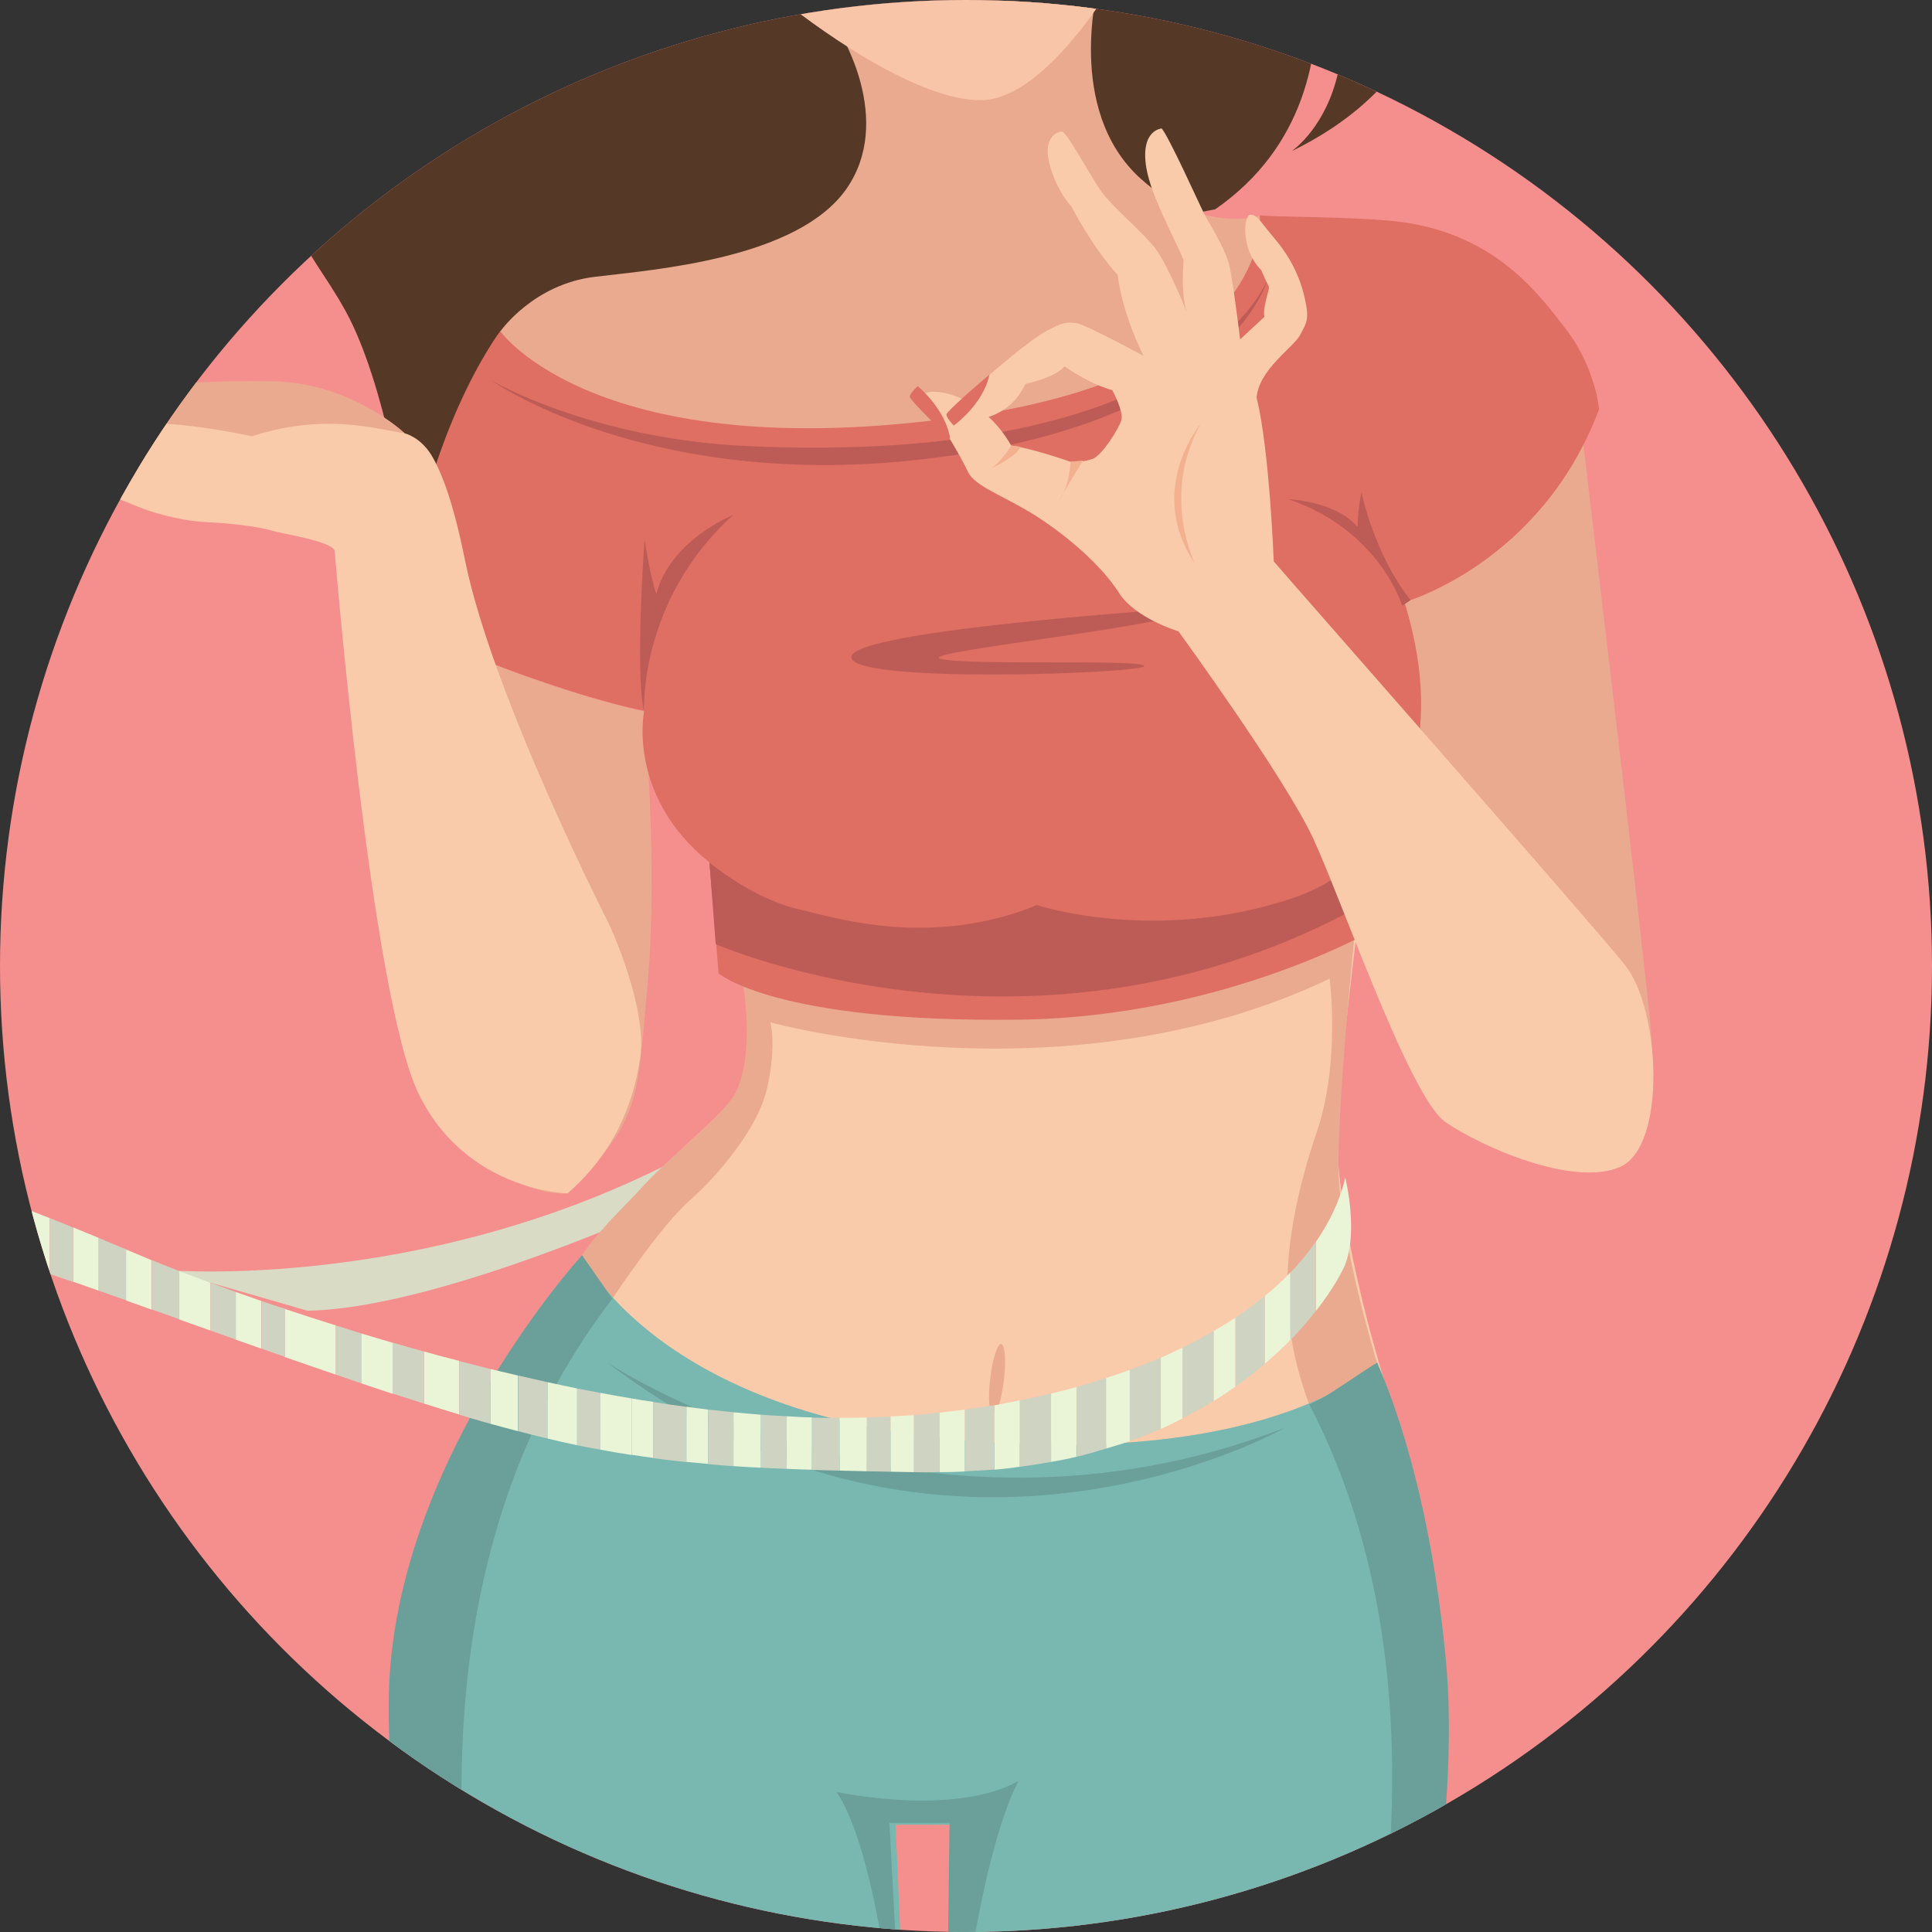 <?xml version="1.0" encoding="utf-8"?>
<!-- Generator: Adobe Illustrator 26.0.1, SVG Export Plug-In . SVG Version: 6.00 Build 0)  -->
<svg version="1.1" id="Layer_1" xmlns="http://www.w3.org/2000/svg" xmlns:xlink="http://www.w3.org/1999/xlink" x="0px" y="0px"
	 viewBox="0 0 86.76 86.76" style="enable-background:new 0 0 86.76 86.76;" xml:space="preserve">
<rect x="0" y="0" width="86.76" height="86.76" fill="#333333" stroke="none"/>
<style type="text/css">
	.st0{clip-path:url(#SVGID_00000067231374309329272430000000145402191783455646_);fill:#F58F8E;}
	.st1{clip-path:url(#SVGID_00000067231374309329272430000000145402191783455646_);fill:#D9DBC5;}
	.st2{clip-path:url(#SVGID_00000067231374309329272430000000145402191783455646_);fill:#EAAA8F;}
	.st3{clip-path:url(#SVGID_00000067231374309329272430000000145402191783455646_);fill:#DF6E63;}
	.st4{clip-path:url(#SVGID_00000067231374309329272430000000145402191783455646_);fill:#563827;}
	.st5{clip-path:url(#SVGID_00000067231374309329272430000000145402191783455646_);fill:#F9CBAA;}
	.st6{clip-path:url(#SVGID_00000067231374309329272430000000145402191783455646_);fill:#BD5C56;}
	.st7{clip-path:url(#SVGID_00000067231374309329272430000000145402191783455646_);fill:#79B7B1;}
	.st8{clip-path:url(#SVGID_00000067231374309329272430000000145402191783455646_);fill:#F8C5A8;}
	.st9{clip-path:url(#SVGID_00000067231374309329272430000000145402191783455646_);fill:#6B9F99;}
	.st10{clip-path:url(#SVGID_00000067231374309329272430000000145402191783455646_);fill:#F3B190;}
	.st11{clip-path:url(#SVGID_00000067231374309329272430000000145402191783455646_);fill:#EAF5D8;}
	.st12{clip-path:url(#SVGID_00000067231374309329272430000000145402191783455646_);fill:#CFD3C1;}
</style>
<g>
	<g>
		<defs>
			<circle id="SVGID_1_" cx="43.38" cy="43.38" r="43.38"/>
		</defs>
		<clipPath id="SVGID_00000060741861533372994010000014589573210000236426_">
			<use xlink:href="#SVGID_1_"  style="overflow:visible;"/>
		</clipPath>
		
			<circle style="clip-path:url(#SVGID_00000060741861533372994010000014589573210000236426_);fill:#F58F8E;" cx="43.38" cy="43.38" r="43.38"/>
		<path style="clip-path:url(#SVGID_00000060741861533372994010000014589573210000236426_);fill:#D9DBC5;" d="M33.78,50.1
			l-2.35,3.31c0,0-11.32,5.34-17.62,5.45l-6.3-1.82C7.52,57.04,21.29,58.22,33.78,50.1z"/>
		<path style="clip-path:url(#SVGID_00000060741861533372994010000014589573210000236426_);fill:#EAAA8F;" d="M28.92,31.95
			c0,0,0.65,6.78,0.16,12.25c-0.49,5.47-0.33,6.04-3.59,9.39c0,0-1.96,0.25-4.17-1.88s-1.14-22.71-1.14-22.71
			S24.51,30.97,28.92,31.95z"/>
		<path style="clip-path:url(#SVGID_00000060741861533372994010000014589573210000236426_);fill:#EAAA8F;" d="M71.07,19.69
			c0,0,2.62,21.92,3.03,26.17s-0.6,6.25-2.15,6.72c-0.7,0.21-4.47-2.91-5.45-5.28s-3.52-20.1-3.52-20.1S70.74,17.73,71.07,19.69z"/>
		<path style="clip-path:url(#SVGID_00000060741861533372994010000014589573210000236426_);fill:#563827;" d="M56.69-15.1
			c0,0,7.02,5.23,7.84,9.15C65.35-2.03,64.7,3.52,58,6.79c0,0,5.39-3.59-0.33-14.05c0,0,4.9,11.11-3.1,16.66l-30.06,5.72l-6.29,8.33
			c0,0-0.9-6.21-2.7-9.48s-3.27-3.43-1.96-9.64c0,0-3.1,1.63-0.82,7.52c0,0-6.04-5.72-1.63-9.97S21.73-4.49,23.2-10.04
			C24.67-15.59,56.69-15.1,56.69-15.1z"/>
		<path style="clip-path:url(#SVGID_00000060741861533372994010000014589573210000236426_);fill:#EAAA8F;" d="M0.9,17.24
			c3.47,0.55,5.75-0.19,11.27-0.12c3.59,0.04,6,2.33,6,2.33v3.19L3.84,20.67C3.84,20.67-0.23,17.07,0.9,17.24z"/>
		<path style="clip-path:url(#SVGID_00000060741861533372994010000014589573210000236426_);fill:#F9CBAA;" d="M33.25,42.97
			c0,0,0.9,3.96-0.22,6.14c-0.42,0.83-2.4,2.35-3.95,3.99c-1.55,1.63-3.2,3.74-3.43,4c0,0,3.76,7.72,18.13,8.41
			c13.6,0.65,18.46-3.27,18.46-3.27S59.59,54,60.08,49.35s0.98-8.58,0.98-8.58s-6.25,3.55-14.46,4.04S33.25,42.97,33.25,42.97z"/>
		<path style="clip-path:url(#SVGID_00000060741861533372994010000014589573210000236426_);fill:#EAAA8F;" d="M27.5,58.32
			c0,0,2.17-3.28,3.46-4.4c0.99-0.86,3.09-3.12,3.51-5.15c0.41-1.96,0.12-2.86,0.12-2.86s13.27,3.68,25.12-1.96
			c0,0,0.49,3.72-0.57,6.86c-1.88,5.55-1.55,8.99-0.35,12.25c0,0,1.98-0.98,3.04-1.88c0,0-1.67-5.47-1.72-8.66
			c-0.04-3.19,0.74-10.74,0.74-10.74s-10.78,6.45-27.53,2.12c0,0,0.65,3.31-0.3,5.2c-0.48,0.95-3.14,3.02-4.24,4.27
			c-0.66,0.74-1.69,1.65-2.65,2.99C26.14,56.37,27.11,58.09,27.5,58.32z"/>
		<path style="clip-path:url(#SVGID_00000060741861533372994010000014589573210000236426_);fill:#DF6E63;" d="M31.86,38.73
			l0.41,4.98c0,0,2.53,2.22,13.48,2.08c9.52-0.12,16.42-4.29,16.42-4.29l0.16-4.82c0,0,2.78-3.02,0.74-9.64c0,0,6.13-1.72,8.74-8.66
			c0,0-0.16-1.92-1.55-3.68c-1.1-1.39-3.13-4.34-7.76-4.78c-2.16-0.2-4.98-0.16-5.92-0.25c0,0-1.43,7.31-15.48,8.86
			c-14.05,1.55-18.62-3.68-18.62-3.68s-3.59,4.66-4.41,13.31c0,0,6.45,2.86,10.86,3.76C28.92,31.95,28.14,35.74,31.86,38.73z"/>
		<path style="clip-path:url(#SVGID_00000060741861533372994010000014589573210000236426_);fill:#BD5C56;" d="M22.06,17.08
			c0,0,7.92,5.63,21.81,3.19c11.6-2.04,13.07-7.76,13.07-7.76s-3.12,8.46-23.44,7.52C26.47,19.69,22.06,17.08,22.06,17.08z"/>
		<path style="clip-path:url(#SVGID_00000060741861533372994010000014589573210000236426_);fill:#EAAA8F;" d="M56.57,9.69
			c0,0-2.56,0.85-5.35-1.67c-3.43-3.1-1.88-8.74-1.88-8.74L37.7,1.44c0,0,2.49,3.96,0.29,7.07c-2.21,3.1-8.5,3.59-11.27,3.92
			c-2.78,0.33-4.25,2.45-4.25,2.45s4.33,6.13,20.67,3.84c0,0,6.45-0.65,10.13-3.43S56.57,9.69,56.57,9.69z"/>
		<path style="clip-path:url(#SVGID_00000060741861533372994010000014589573210000236426_);fill:#79B7B1;" d="M26.14,56.37
			c0,0,3.35,7.19,17.32,8.33c13.97,1.14,18.38-3.51,18.38-3.51s4.37,9.84,2.78,21.36c-1.59,11.52-5.39,25.61-5.39,25.61H42.31
			l0.61-26.22h-2.7l1.1,25.85H23.44c0,0-5.76-18.75-5.88-28.06S21.12,62.05,26.14,56.37z"/>
		<path style="clip-path:url(#SVGID_00000060741861533372994010000014589573210000236426_);fill:#BD5C56;" d="M31.86,38.73
			c0,0,1.92,1.64,4.08,2.12c1.47,0.33,5.8,1.76,10.62-0.2c0,0-3.84,3.47-14.43,1.18L31.86,38.73z"/>
		<path style="clip-path:url(#SVGID_00000060741861533372994010000014589573210000236426_);fill:#BD5C56;" d="M62.33,36.68
			l-0.25,3.43c0,0-2.99,1.72-7.52,1.63c-4.33-0.08-6.53,0.53-8.01-1.1c0,0,5.3,1.76,11.44-0.29C61.43,39.22,62.33,36.68,62.33,36.68
			z"/>
		<path style="clip-path:url(#SVGID_00000060741861533372994010000014589573210000236426_);fill:#BD5C56;" d="M53.59,27.29
			c0,0-15.28,0.98-15.36,2.21c-0.08,1.23,13.15,0.74,13.15,0.41s-8.09,0-9.15-0.33C41.17,29.25,53.67,28.03,53.59,27.29z"/>
		<path style="clip-path:url(#SVGID_00000060741861533372994010000014589573210000236426_);fill:#BD5C56;" d="M28.92,31.95
			c0,0-0.25-4.98,4-8.82c0,0-2.8,1.1-3.45,3.55c0,0-0.27-0.81-0.52-2.42C28.94,24.26,28.51,30.11,28.92,31.95L28.92,31.95z"/>
		<path style="clip-path:url(#SVGID_00000060741861533372994010000014589573210000236426_);fill:#BD5C56;" d="M62.97,27.21
			c0,0-0.99-3.38-5.1-4.79c0,0,2.12,0.08,3.1,1.25c0,0-0.03-0.57,0.17-1.56c0,0,0.55,2.74,2.2,4.84L62.97,27.21z"/>
		
			<ellipse transform="matrix(0.117 -0.993 0.993 0.117 -21.94 99.15)" style="clip-path:url(#SVGID_00000060741861533372994010000014589573210000236426_);fill:#EAAA8F;" cx="44.77" cy="61.91" rx="1.59" ry="0.31"/>
		<path style="clip-path:url(#SVGID_00000060741861533372994010000014589573210000236426_);fill:#F8C5A8;" d="M35.09-0.03
			c0,0,5.51,4.53,8.94,4.53c3.43,0,7.35-7.35,7.6-8.45S34.23-4.08,35.09-0.03z"/>
		<path style="clip-path:url(#SVGID_00000060741861533372994010000014589573210000236426_);fill:#F9CBAA;" d="M25.49,53.59
			c0,0-4.57-0.08-6.7-4.49s-3.76-24.34-3.76-24.34c-0.01-0.44-2.41-0.8-2.78-0.92c-0.37-0.12-1.45-0.32-2.93-0.39
			s-2.88-0.6-2.88-0.6S3.32,21.6,2.59,21.3c-0.74-0.3-1.29-1.06-1.48-1.45s-1.8-5.1-1.8-5.1l0.09-0.99
			c1.73,0.29,1.96,2.91,1.96,2.91c1.11,0.97,1.71,2.35,1.71,2.35l0.74,0.05c-0.48-0.28-1.22-1.2-1.41-1.64
			c-0.18-0.44-1.2-1.91-1.2-1.91l0.19-0.41c1.53-0.18,2.94,2.21,2.94,2.21c1.41,0.55,1.9,1.72,1.9,1.72
			c1.72-0.18,5.08,0.55,5.08,0.55c2.62-0.84,4.56-0.56,6.1-0.27c0.26,0.05,0.52,0.1,0.76,0.14c0,0,0.7,0.15,1.21,0.99
			c0.47,0.78,0.99,2.18,1.49,4.65c1.23,6.13,6.49,16.42,6.49,16.42s1.72,3.68,1.39,5.96C28.43,49.75,27.45,51.88,25.49,53.59z"/>
		<path style="clip-path:url(#SVGID_00000060741861533372994010000014589573210000236426_);fill:#F9CBAA;" d="M-1.26,13.53
			c0,0-0.53-0.75-1.15-0.57l-0.11,0.94c0,0,2.04,4.78,2.45,5.51c0.41,0.74,0.8,1.1,1.86,1.26c0,0-0.23-0.14-0.57-0.82
			s-1.7-4.52-1.7-4.52L-1.26,13.53z"/>
		<path style="clip-path:url(#SVGID_00000060741861533372994010000014589573210000236426_);fill:#6B9F99;" d="M26.88,107.79
			c0,0-14.25-30.11,0.62-49.47l-1.36-1.95c0,0-8.17,8.9-8.66,19.2c-0.49,10.29,5.96,32.22,5.96,32.22H26.88z"/>
		<path style="clip-path:url(#SVGID_00000060741861533372994010000014589573210000236426_);fill:#6B9F99;" d="M41.33,107.79
			c0,0-0.49-22.42-3.76-27.32c0,0,5.23,1.14,8.17-0.49c0,0-3.43,5.64-3.43,28.18l0.33-26.3h-2.7L41.33,107.79z"/>
		<path style="clip-path:url(#SVGID_00000060741861533372994010000014589573210000236426_);fill:#6B9F99;" d="M61.84,61.19
			c-0.86,0.53-2.3,1.58-3.04,1.88c9.86,19.01-3,45.09-3,45.09h3.43c0,0,6.87-21.05,5.7-33.63C64.43,69.25,63.32,64.56,61.84,61.19z"
			/>
		<path style="clip-path:url(#SVGID_00000060741861533372994010000014589573210000236426_);fill:#BD5C56;" d="M32.14,42.4
			c0,0,15.07,6.58,29.94-2.29l0.14-1.67c0,0-0.18,3.14-11.33,3.14c-3.14,0-4.33-0.94-4.33-0.94s-2.16,1.1-4.9,1.1
			c-9.23,0-9.8-3.02-9.8-3.02L32.14,42.4z"/>
		<path style="clip-path:url(#SVGID_00000060741861533372994010000014589573210000236426_);fill:#DF6E63;" d="M1.81,16.39
			c0,0,0.28-1.42-0.76-1.85c0,0-0.16-0.11-0.29-0.02c-0.13,0.09-0.05,0.25-0.05,0.25L1.81,16.39z"/>
		<path style="clip-path:url(#SVGID_00000060741861533372994010000014589573210000236426_);fill:#6B9F99;" d="M27.28,61.19
			c0,0,13.89,9.31,30.39,2.94C57.67,64.13,42.48,72.79,27.28,61.19z"/>
		<path style="clip-path:url(#SVGID_00000060741861533372994010000014589573210000236426_);fill:#F9CBAA;" d="M45.41,20.01
			c0.98,0.13,2.67,0.73,2.67,0.73s0.58,0.03,1-0.14s1.17-1.35,1.28-1.75c0.1-0.39-0.41-1.33-0.41-1.33
			c-1.04-0.28-2.15-1.07-2.15-1.07c-0.37,0.5-1.75,0.79-1.75,0.79c-0.9,1.91-2.95,1.63-2.95,1.63s0.25-0.36,0.67-0.84
			c0.42-0.48,0.66-1.19,0.66-1.19s1.69-1.48,2.48-1.93c0.79-0.45,1.01-0.45,1.42-0.4s3.02,1.47,3.02,1.47
			c-1.01-2.06-1.16-3.63-1.16-3.63C49,11.02,48.13,9.3,48.13,9.3s-0.69-0.73-1-1.93s0.34-1.46,0.56-1.46c0.22,0,1.33,2.1,1.81,2.75
			c0.48,0.64,1.82,1.78,2.37,2.48c0.55,0.7,1.42,2.86,1.42,2.86c-0.26-0.86-0.16-1.83-0.14-2.32c-0.41-1.02-1.44-2.81-1.67-4.13
			c-0.29-1.73,0.69-1.78,0.69-1.78c0.35,0.43,1.61,3.23,1.88,3.78s0.99,1.58,1.18,2.48c0.18,0.89,0.46,3.21,0.46,3.21l1.09-1.01
			c-0.09-0.45,0.25-1.24,0.2-1.36c-0.05-0.11-0.19-0.36-0.34-0.74c-0.95-0.94-0.79-2.5-0.48-2.49c0.31,0.01,0.43,0.31,1.1,1.1
			c0.67,0.79,1.11,1.67,1.33,2.64s0.09,1.11-0.21,1.67c-0.3,0.56-1.85,1.54-1.95,2.81c0.58,2.32,0.77,7.35,0.77,7.35
			c0.67,0.79,14.17,16.13,15.77,18.12c1.6,2,1.88,8.14-0.21,9.07c-2.09,0.93-6.27-0.91-7.86-2.02c-1.6-1.12-4.66-10.01-5.94-12.75
			c-1.28-2.74-6.04-9.28-6.04-9.28s-1.95-0.58-2.68-1.74c-0.73-1.16-2.24-2.49-3.67-3.41c-1.43-0.92-2.79-1.34-3.1-2.01
			s-1.52-2.78-2.13-3.32c0,0,0.04-0.33,0.77-0.27C42.83,17.66,44.36,18.18,45.41,20.01z"/>
		<path style="clip-path:url(#SVGID_00000060741861533372994010000014589573210000236426_);fill:#DF6E63;" d="M44.43,16.83
			c0,0-1.56,1.3-1.91,1.74c-0.1,0.12,0.31,0.54,0.31,0.54S44.15,18.17,44.43,16.83z"/>
		<path style="clip-path:url(#SVGID_00000060741861533372994010000014589573210000236426_);fill:#DF6E63;" d="M42.67,19.71
			c0,0-1.48-1.39-1.8-1.85c-0.09-0.13,0.34-0.52,0.34-0.52S42.47,18.36,42.67,19.71z"/>
		<path style="clip-path:url(#SVGID_00000060741861533372994010000014589573210000236426_);fill:#F3B190;" d="M53.68,25.34
			c0,0-1.57-3.02,0.23-6.3C53.91,19.04,51.42,22.03,53.68,25.34z"/>
		<path style="clip-path:url(#SVGID_00000060741861533372994010000014589573210000236426_);fill:#F3B190;" d="M48.08,20.73
			c0,0-0.06,1.17-0.53,1.75l1.08-1.8L48.08,20.73z"/>
		<path style="clip-path:url(#SVGID_00000060741861533372994010000014589573210000236426_);fill:#F3B190;" d="M45.41,20.01
			c0,0-0.51,0.82-0.94,1.04c0,0,1.16-0.51,1.36-0.99L45.41,20.01z"/>
		<path style="clip-path:url(#SVGID_00000060741861533372994010000014589573210000236426_);fill:#EAF5D8;" d="M19.04,60.69v2.34
			c0.54,0.17,1.08,0.34,1.58,0.49v-2.41C20.09,60.98,19.56,60.84,19.04,60.69z"/>
		<path style="clip-path:url(#SVGID_00000060741861533372994010000014589573210000236426_);fill:#CFD3C1;" d="M20.62,61.12v2.41
			c0.48,0.14,0.96,0.29,1.41,0.41v-2.46C21.56,61.36,21.09,61.24,20.62,61.12z"/>
		<path style="clip-path:url(#SVGID_00000060741861533372994010000014589573210000236426_);fill:#CFD3C1;" d="M17.63,60.29v2.29
			c0.49,0.16,0.95,0.3,1.41,0.45v-2.34C18.56,60.56,18.09,60.43,17.63,60.29z"/>
		<path style="clip-path:url(#SVGID_00000060741861533372994010000014589573210000236426_);fill:#EAF5D8;" d="M16.22,59.88v2.24
			c0.48,0.16,0.96,0.32,1.41,0.47v-2.29C17.15,60.16,16.68,60.02,16.22,59.88z"/>
		<path style="clip-path:url(#SVGID_00000060741861533372994010000014589573210000236426_);fill:#EAF5D8;" d="M22.03,61.48v2.46
			c0.42,0.12,0.83,0.22,1.23,0.33v-2.5C22.85,61.67,22.44,61.58,22.03,61.48z"/>
		<path style="clip-path:url(#SVGID_00000060741861533372994010000014589573210000236426_);fill:#CFD3C1;" d="M25.9,62.35v2.55
			c0.36,0.07,0.71,0.14,1.06,0.2v-2.55C26.61,62.48,26.25,62.42,25.9,62.35z"/>
		<path style="clip-path:url(#SVGID_00000060741861533372994010000014589573210000236426_);fill:#EAF5D8;" d="M28.37,62.8v2.53
			c0.32,0.05,0.64,0.1,0.97,0.14v-2.52C29.01,62.91,28.69,62.86,28.37,62.8z"/>
		<path style="clip-path:url(#SVGID_00000060741861533372994010000014589573210000236426_);fill:#CFD3C1;" d="M23.27,61.77v2.5
			c0.45,0.12,0.89,0.23,1.32,0.33v-2.53C24.14,61.97,23.7,61.87,23.27,61.77z"/>
		<path style="clip-path:url(#SVGID_00000060741861533372994010000014589573210000236426_);fill:#CFD3C1;" d="M29.34,62.96v2.52
			c0.49,0.07,0.99,0.12,1.5,0.18v-2.48C30.33,63.11,29.83,63.04,29.34,62.96z"/>
		<path style="clip-path:url(#SVGID_00000060741861533372994010000014589573210000236426_);fill:#EAF5D8;" d="M26.96,62.55v2.55
			c0.47,0.09,0.94,0.17,1.41,0.24V62.8C27.9,62.72,27.43,62.64,26.96,62.55z"/>
		<path style="clip-path:url(#SVGID_00000060741861533372994010000014589573210000236426_);fill:#EAF5D8;" d="M24.59,62.07v2.53
			c0.44,0.11,0.89,0.21,1.32,0.3v-2.55C25.46,62.26,25.02,62.16,24.59,62.07z"/>
		<path style="clip-path:url(#SVGID_00000060741861533372994010000014589573210000236426_);fill:#EAF5D8;" d="M8.04,57.08v2.17
			c0.47,0.17,0.96,0.34,1.41,0.5V57.6C8.93,57.41,8.45,57.24,8.04,57.08z"/>
		<path style="clip-path:url(#SVGID_00000060741861533372994010000014589573210000236426_);fill:#EAF5D8;" d="M5.66,56.11v2.29
			c0.24,0.09,0.45,0.16,0.7,0.25c0.16,0.06,0.29,0.1,0.44,0.16v-2.22C6.45,56.44,6.07,56.28,5.66,56.11z"/>
		<path style="clip-path:url(#SVGID_00000060741861533372994010000014589573210000236426_);fill:#EAF5D8;" d="M3.29,55.12v2.44
			c0.36,0.12,0.77,0.27,1.14,0.4v-2.37C4.06,55.44,3.68,55.28,3.29,55.12z"/>
		<path style="clip-path:url(#SVGID_00000060741861533372994010000014589573210000236426_);fill:#CFD3C1;" d="M4.43,55.59v2.37
			c0.41,0.14,0.81,0.28,1.23,0.43v-2.29C5.27,55.95,4.86,55.77,4.43,55.59z"/>
		<path style="clip-path:url(#SVGID_00000060741861533372994010000014589573210000236426_);fill:#EAF5D8;" d="M-15.82,52.67
			c-6.87,3.63-7.13,9.08-7.57,12.39c-0.44,3.31,0.44,11.96,0.53,14.84c0.09,2.88-2.02,3.74-2.02,3.74l1.85,1.28
			c2.99-0.64,1.76-13.03,1.23-17.72s1.41-10.04,4.4-11.74c2.76-1.57,4.5-3.31,19.63,1.77V54.7C-3.43,52.46-10.95,50.09-15.82,52.67z
			"/>
		<path style="clip-path:url(#SVGID_00000060741861533372994010000014589573210000236426_);fill:#EAF5D8;" d="M12.79,58.78v2.16
			c0.8,0.28,1.56,0.54,2.29,0.79v-2.21C14.28,59.27,13.51,59.02,12.79,58.78z"/>
		<path style="clip-path:url(#SVGID_00000060741861533372994010000014589573210000236426_);fill:#CFD3C1;" d="M2.23,54.7v2.51
			c0.35,0.12,0.69,0.23,1.06,0.36v-2.44C2.94,54.98,2.59,54.84,2.23,54.7z"/>
		<path style="clip-path:url(#SVGID_00000060741861533372994010000014589573210000236426_);fill:#EAF5D8;" d="M10.59,58.02v2.14
			c0.39,0.14,0.77,0.27,1.14,0.4v-2.14C11.33,58.28,10.96,58.15,10.59,58.02z"/>
		<path style="clip-path:url(#SVGID_00000060741861533372994010000014589573210000236426_);fill:#CFD3C1;" d="M11.74,58.42v2.14
			c0.35,0.12,0.72,0.26,1.06,0.37v-2.16C12.42,58.66,12.08,58.54,11.74,58.42z"/>
		<path style="clip-path:url(#SVGID_00000060741861533372994010000014589573210000236426_);fill:#EAF5D8;" d="M30.83,63.17v2.48
			c0.32,0.03,0.64,0.06,0.97,0.09V63.3C31.48,63.26,31.15,63.22,30.83,63.17z"/>
		<path style="clip-path:url(#SVGID_00000060741861533372994010000014589573210000236426_);fill:#CFD3C1;" d="M7.95,57.04
			c-0.34-0.13-0.73-0.29-1.14-0.46v2.22c0.43,0.15,0.82,0.29,1.23,0.44v-2.17C8.01,57.07,7.98,57.06,7.95,57.04z"/>
		<path style="clip-path:url(#SVGID_00000060741861533372994010000014589573210000236426_);fill:#CFD3C1;" d="M9.45,57.6v2.15
			c0.4,0.14,0.76,0.27,1.14,0.41v-2.14C10.19,57.87,9.81,57.74,9.45,57.6z"/>
		<path style="clip-path:url(#SVGID_00000060741861533372994010000014589573210000236426_);fill:#CFD3C1;" d="M15.08,59.52v2.21
			c0.39,0.13,0.77,0.26,1.14,0.39v-2.24C15.83,59.76,15.46,59.64,15.08,59.52z"/>
		<path style="clip-path:url(#SVGID_00000060741861533372994010000014589573210000236426_);fill:#CFD3C1;" d="M50.72,61.52v3.2
			c0.49-0.17,0.96-0.36,1.41-0.55v-3.2C51.68,61.16,51.2,61.35,50.72,61.52z"/>
		<path style="clip-path:url(#SVGID_00000060741861533372994010000014589573210000236426_);fill:#EAF5D8;" d="M49.67,61.88v3.17
			c0.36-0.11,0.72-0.21,1.06-0.33v-3.2C50.38,61.65,50.02,61.77,49.67,61.88z"/>
		<path style="clip-path:url(#SVGID_00000060741861533372994010000014589573210000236426_);fill:#CFD3C1;" d="M53.1,60.51v3.18
			c0.5-0.25,0.97-0.51,1.41-0.79v-3.14C54.06,60.03,53.59,60.28,53.1,60.51z"/>
		<path style="clip-path:url(#SVGID_00000060741861533372994010000014589573210000236426_);fill:#EAF5D8;" d="M52.13,60.97v3.2
			c0.34-0.15,0.65-0.31,0.97-0.47v-3.18C52.78,60.67,52.47,60.83,52.13,60.97z"/>
		<path style="clip-path:url(#SVGID_00000060741861533372994010000014589573210000236426_);fill:#EAF5D8;" d="M47.2,62.58v3.07
			c0.39-0.07,0.78-0.14,1.14-0.23v-3.13C47.97,62.39,47.59,62.49,47.2,62.58z"/>
		<path style="clip-path:url(#SVGID_00000060741861533372994010000014589573210000236426_);fill:#CFD3C1;" d="M31.8,63.3v2.45
			c0.38,0.03,0.75,0.07,1.14,0.09v-2.42C32.56,63.38,32.18,63.34,31.8,63.3z"/>
		<path style="clip-path:url(#SVGID_00000060741861533372994010000014589573210000236426_);fill:#EAF5D8;" d="M60.41,52.88
			c-0.23,1.03-0.7,1.99-1.32,2.89v3.11c0.79-1.01,1.14-1.73,1.14-1.73C61.11,55.66,60.41,52.88,60.41,52.88z"/>
		<path style="clip-path:url(#SVGID_00000060741861533372994010000014589573210000236426_);fill:#CFD3C1;" d="M45.79,62.89v2.98
			c0.48-0.06,0.95-0.14,1.41-0.22v-3.07C46.74,62.69,46.27,62.79,45.79,62.89z"/>
		<path style="clip-path:url(#SVGID_00000060741861533372994010000014589573210000236426_);fill:#CFD3C1;" d="M57.94,57.16v3.03
			c0.46-0.47,0.83-0.91,1.14-1.31v-3.11C58.75,56.25,58.37,56.71,57.94,57.16z"/>
		<path style="clip-path:url(#SVGID_00000060741861533372994010000014589573210000236426_);fill:#EAF5D8;" d="M56.8,58.2v3.04
			c0.42-0.36,0.81-0.72,1.14-1.06v-3.03C57.59,57.52,57.21,57.87,56.8,58.2z"/>
		<path style="clip-path:url(#SVGID_00000060741861533372994010000014589573210000236426_);fill:#EAF5D8;" d="M54.51,59.77v3.14
			c0.34-0.21,0.66-0.42,0.97-0.64v-3.1C55.17,59.38,54.84,59.58,54.51,59.77z"/>
		<path style="clip-path:url(#SVGID_00000060741861533372994010000014589573210000236426_);fill:#CFD3C1;" d="M55.48,59.17v3.1
			c0.48-0.34,0.92-0.68,1.32-1.02V58.2C56.38,58.54,55.94,58.86,55.48,59.17z"/>
		<path style="clip-path:url(#SVGID_00000060741861533372994010000014589573210000236426_);fill:#CFD3C1;" d="M48.35,62.29v3.13
			c0.46-0.11,0.89-0.24,1.32-0.37v-3.17C49.23,62.02,48.8,62.16,48.35,62.29z"/>
		<path style="clip-path:url(#SVGID_00000060741861533372994010000014589573210000236426_);fill:#EAF5D8;" d="M44.65,63.11V66
			c0.39-0.03,0.77-0.08,1.14-0.13v-2.98C45.41,62.96,45.04,63.04,44.65,63.11z"/>
		<path style="clip-path:url(#SVGID_00000060741861533372994010000014589573210000236426_);fill:#EAF5D8;" d="M37.7,63.67v2.37
			c0.41,0.01,0.8,0.02,1.23,0.03v-2.41C38.52,63.67,38.11,63.67,37.7,63.67z"/>
		<path style="clip-path:url(#SVGID_00000060741861533372994010000014589573210000236426_);fill:#CFD3C1;" d="M36.55,63.66
			c-0.03,0-0.06,0-0.09,0v2.35c0.39,0.01,0.82,0.02,1.23,0.03v-2.37C37.32,63.67,36.94,63.68,36.55,63.66z"/>
		<path style="clip-path:url(#SVGID_00000060741861533372994010000014589573210000236426_);fill:#EAF5D8;" d="M32.94,63.42v2.42
			c0.4,0.03,0.81,0.05,1.23,0.07v-2.38C33.77,63.5,33.36,63.46,32.94,63.42z"/>
		<path style="clip-path:url(#SVGID_00000060741861533372994010000014589573210000236426_);fill:#CFD3C1;" d="M34.18,63.53v2.38
			c0.37,0.02,0.76,0.04,1.14,0.05V63.6C34.94,63.58,34.56,63.56,34.18,63.53z"/>
		<path style="clip-path:url(#SVGID_00000060741861533372994010000014589573210000236426_);fill:#EAF5D8;" d="M35.32,63.6v2.36
			c0.38,0.02,0.75,0.03,1.14,0.04v-2.35C36.09,63.65,35.7,63.62,35.32,63.6z"/>
		<path style="clip-path:url(#SVGID_00000060741861533372994010000014589573210000236426_);fill:#EAF5D8;" d="M42.19,63.44v2.67
			c0.39,0,0.77-0.01,1.14-0.03V63.3C42.95,63.35,42.57,63.4,42.19,63.44z"/>
		<path style="clip-path:url(#SVGID_00000060741861533372994010000014589573210000236426_);fill:#CFD3C1;" d="M43.33,63.3v2.77
			c0.45-0.02,0.89-0.04,1.32-0.08v-2.89C44.22,63.18,43.77,63.24,43.33,63.3z"/>
		<path style="clip-path:url(#SVGID_00000060741861533372994010000014589573210000236426_);fill:#EAF5D8;" d="M39.99,63.61v2.48
			c0.35,0.01,0.69,0.01,1.06,0.02v-2.56C40.69,63.57,40.34,63.59,39.99,63.61z"/>
		<path style="clip-path:url(#SVGID_00000060741861533372994010000014589573210000236426_);fill:#CFD3C1;" d="M38.93,63.66v2.41
			c0.34,0.01,0.71,0.01,1.06,0.02v-2.48C39.63,63.63,39.28,63.65,38.93,63.66z"/>
		<path style="clip-path:url(#SVGID_00000060741861533372994010000014589573210000236426_);fill:#CFD3C1;" d="M41.04,63.55v2.56
			c0.18,0,0.34,0.01,0.53,0.01c0.21,0,0.41-0.01,0.62-0.02v-2.67C41.81,63.48,41.43,63.52,41.04,63.55z"/>
	</g>
</g>
</svg>
